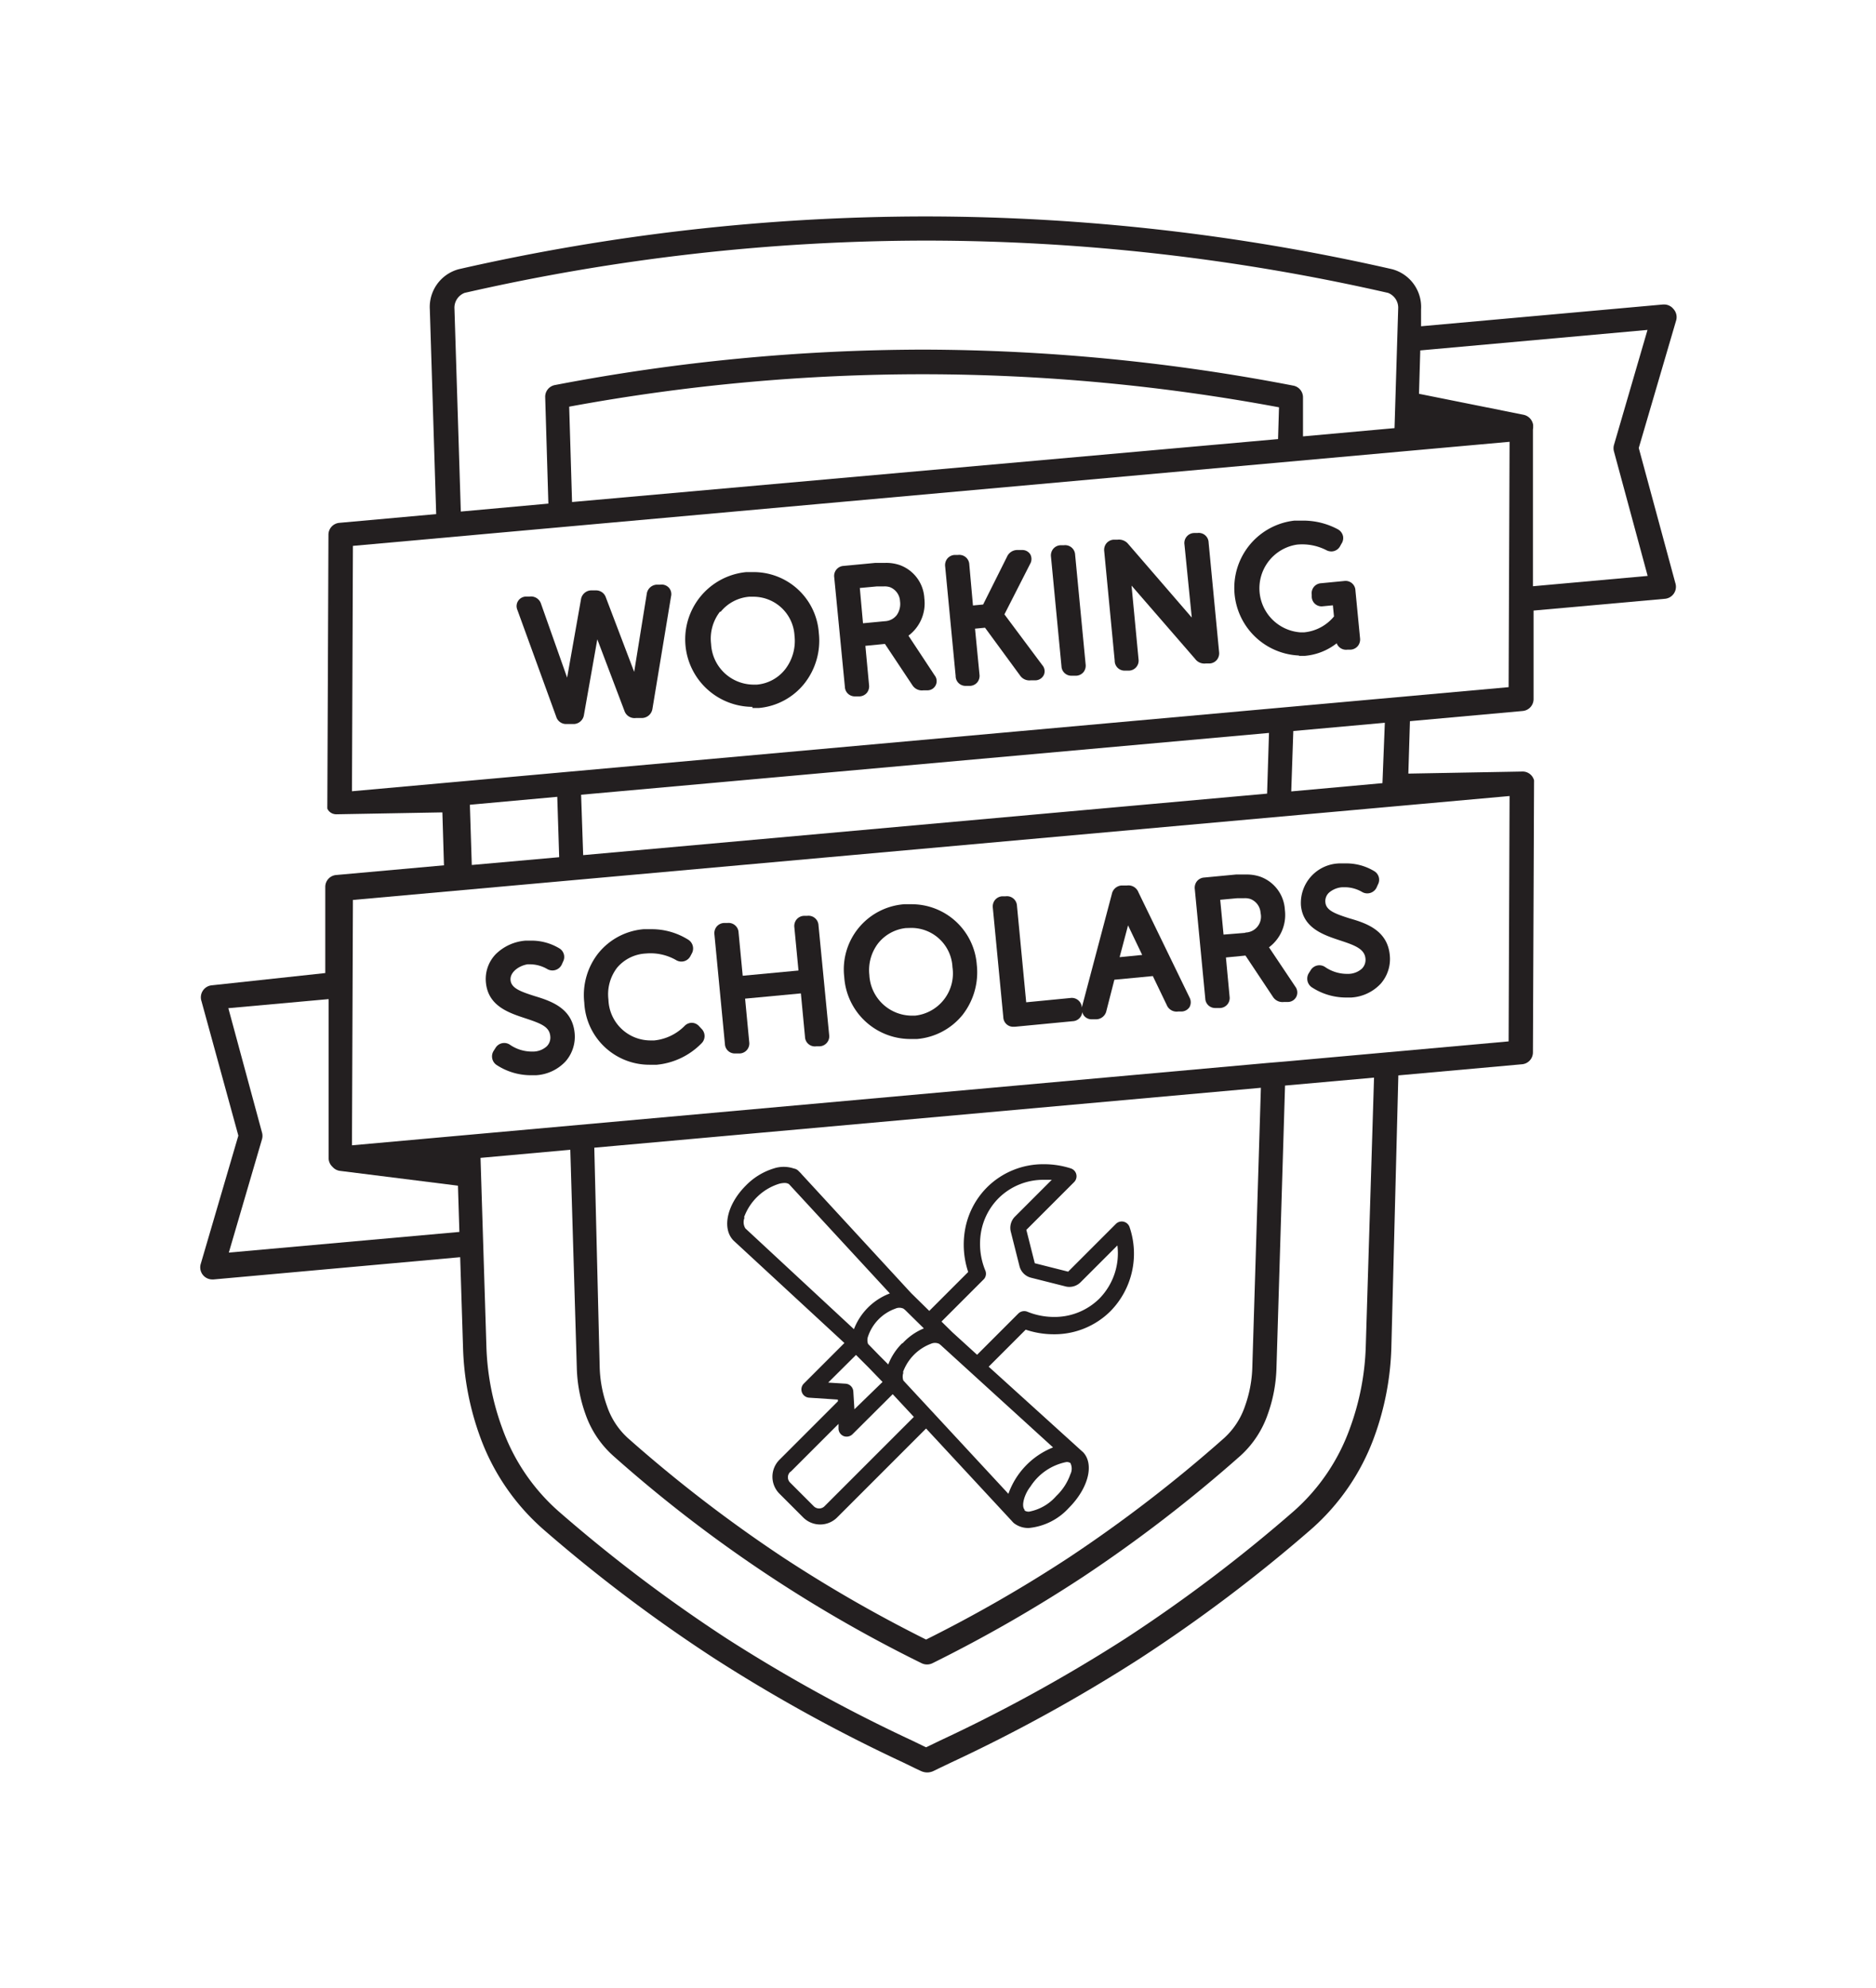 <svg id="Layer_1" data-name="Layer 1" xmlns="http://www.w3.org/2000/svg" viewBox="0 0 118.06 125.11"><defs><style>.cls-1{fill:#231f20;}</style></defs><title>Art_working_scholars_555</title><path class="cls-1" d="M105.31,19.44a.75.75,0,0,0-.58-.28h-.07L89.43,20.53l0-1.06a2.46,2.46,0,0,0-1.82-2.53,132.39,132.39,0,0,0-29.29-3.32h-.15a132.47,132.47,0,0,0-29.3,3.32,2.46,2.46,0,0,0-1.82,2.53l.4,12.88-6.09.55a.75.75,0,0,0-.69.75l-.07,16.93h0v0a.53.53,0,0,0,0,.06.56.56,0,0,0,0,.07.75.75,0,0,0,0,.11l0,.07.06.1.06.07,0,0,0,0,.07.06,0,0,.1.06h0a.72.72,0,0,0,.26.06h0l6.69-.12.1,3.33-6.78.61a.75.75,0,0,0-.69.75l0,5.42L13.34,62a.76.76,0,0,0-.66,1L15,71.46l-2.36,8.05a.76.76,0,0,0,.73,1h.07l15.52-1.4.18,5.7a17.86,17.86,0,0,0,1.08,5.62,14.17,14.17,0,0,0,4,5.83,97.12,97.12,0,0,0,10.74,8.1,100.67,100.67,0,0,0,11.89,6.55l.76.37.34.16a1,1,0,0,0,.34.09h.12a.94.94,0,0,0,.34-.09l.39-.19.71-.34a100.67,100.67,0,0,0,11.89-6.55,97.12,97.12,0,0,0,10.74-8.1,14.17,14.17,0,0,0,4-5.83,17.86,17.86,0,0,0,1.08-5.62L88,67.67l7.78-.7a.75.75,0,0,0,.69-.75l.07-16.93v-.05a.59.59,0,0,0,0-.06.57.57,0,0,0,0-.08v0a.75.75,0,0,0-.21-.35.74.74,0,0,0-.47-.2h-.07l-7.16.13.1-3.3,7.09-.64a.75.75,0,0,0,.69-.75l0-5.57,8.26-.74a.76.76,0,0,0,.66-1l-2.3-8.49,2.36-8.05A.76.76,0,0,0,105.31,19.44ZM16.49,71.68a.76.76,0,0,0,0-.41l-2.12-7.83,6.31-.57,0,10a.76.76,0,0,0,.25.56l0,0a.75.75,0,0,0,.48.25l7.41.93.09,2.91-14.51,1.3ZM78.81,86.05a7.87,7.87,0,0,1-.46,2.43,4.78,4.78,0,0,1-1.3,2A88.57,88.57,0,0,1,67.28,98a87.75,87.75,0,0,1-9,5.17,87.7,87.7,0,0,1-9-5.17,88.58,88.58,0,0,1-9.78-7.52,4.78,4.78,0,0,1-1.3-2,7.88,7.88,0,0,1-.46-2.43L37.4,72.22l41.95-3.77ZM35.89,72.35,36.3,86.1a9.38,9.38,0,0,0,.55,2.9,6.29,6.29,0,0,0,1.72,2.59A86.84,86.84,0,0,0,58,104.66a.78.78,0,0,0,.68,0,89.94,89.94,0,0,0,9.47-5.43,90.09,90.09,0,0,0,9.94-7.65A6.29,6.29,0,0,0,79.78,89a9.38,9.38,0,0,0,.55-2.9l.54-17.79,5.6-.5-.52,16.93a16.35,16.35,0,0,1-1,5.14,12.65,12.65,0,0,1-3.53,5.21,95.61,95.61,0,0,1-10.57,8,99.23,99.23,0,0,1-11.72,6.45l-.7.34-.15.07-.17-.08-.68-.33a99.21,99.21,0,0,1-11.72-6.45,95.59,95.59,0,0,1-10.57-8,12.66,12.66,0,0,1-3.53-5.21,16.35,16.35,0,0,1-1-5.14l-.37-11.88Zm43.85-5.46L22.15,72.07l.06-15.44L95,50.09l-.06,15.44-14,1.26h0ZM29.57,50.64l5.5-.5.12,3.8-5.5.49Zm7-.63,43.29-3.89-.12,3.82L36.7,53.81Zm44.69-.21L81.39,46l5.76-.52L87,49.28ZM58.12,23.55h.09a122.46,122.46,0,0,1,22.28,2.08l-.06,2L36,31.59l-.18-6A122.47,122.47,0,0,1,58.12,23.55Zm23.29.72A123.94,123.94,0,0,0,58.22,22h-.1a123.94,123.94,0,0,0-23.2,2.23.75.75,0,0,0-.61.77l.2,6.69-5.51.5L28.6,19.43a1,1,0,0,1,.64-1,131,131,0,0,1,29-3.29h.11a131,131,0,0,1,29,3.29,1,1,0,0,1,.64,1l-.23,7.51L82,27.46,82,25A.75.75,0,0,0,81.41,24.27ZM95,27.8l-.06,15.44L22.15,49.79l.06-15.44Zm1.49-1a.77.77,0,0,0-.61-.7L89.3,24.78l.08-2.73,14.3-1.29L101.57,28a.76.76,0,0,0,0,.41l2.12,7.83-7.22.65,0-9.87A.73.73,0,0,0,96.48,26.78ZM21,51Z"/><path class="cls-1" d="M35,45.09a.65.65,0,0,0,.64.47h.08l.41,0a.67.67,0,0,0,.62-.58l.84-4.75,1.71,4.51a.67.67,0,0,0,.73.44l.4,0a.68.68,0,0,0,.63-.58l1.17-7.07a.61.61,0,0,0-.12-.53.62.62,0,0,0-.56-.21l-.23,0a.67.67,0,0,0-.62.59l-.79,4.9-1.78-4.68a.65.65,0,0,0-.63-.45h-.08l-.24,0a.67.67,0,0,0-.62.58l-.87,4.91L34.05,38a.66.66,0,0,0-.72-.46l-.23,0a.6.6,0,0,0-.54.84Z"/><path class="cls-1" d="M47.35,44.55l.42,0A4.13,4.13,0,0,0,50.63,43a4.35,4.35,0,0,0,.9-3.17A4.11,4.11,0,0,0,47.4,36l-.44,0a4.25,4.25,0,0,0,.39,8.48Zm-2-6.05a2.59,2.59,0,0,1,1.8-.95h.28A2.59,2.59,0,0,1,50,40a2.92,2.92,0,0,1-.56,2.08,2.54,2.54,0,0,1-1.8,1h-.26a2.69,2.69,0,0,1-2.63-2.56A2.76,2.76,0,0,1,45.31,38.49Z"/><path class="cls-1" d="M53.17,43.22a.62.62,0,0,0,.64.6h.08l.22,0a.64.64,0,0,0,.45-.23.66.66,0,0,0,.13-.49l-.23-2.46,1.23-.12,1.73,2.6a.71.71,0,0,0,.69.32l.27,0a.58.58,0,0,0,.44-.94L57.17,40a2.54,2.54,0,0,0,1-2.35,2.35,2.35,0,0,0-1.54-2.09,2.6,2.6,0,0,0-.9-.14c-.18,0-.39,0-.64,0l-2,.19a.63.63,0,0,0-.59.72ZM54.11,37l1.08-.1.44,0a1.08,1.08,0,0,1,.38.05,1,1,0,0,1,.63.88,1.22,1.22,0,0,1-.21.88,1,1,0,0,1-.75.38l-1.37.13Z"/><path class="cls-1" d="M60.76,43.16h.08l.22,0a.64.64,0,0,0,.45-.23.66.66,0,0,0,.13-.49l-.28-2.88.63-.06,2.2,3a.71.71,0,0,0,.68.31l.3,0a.6.6,0,0,0,.53-.36.58.58,0,0,0-.11-.6l-2.38-3.19,1.62-3.18a.61.61,0,0,0,0-.61.59.59,0,0,0-.51-.26h-.08l-.26,0a.71.71,0,0,0-.61.43l-1.5,3-.64.06L61,35.52a.63.63,0,0,0-.71-.6l-.22,0a.64.64,0,0,0-.46.24.66.66,0,0,0-.13.48l.66,6.89A.62.62,0,0,0,60.76,43.16Z"/><path class="cls-1" d="M67.44,42.52h.08l.22,0a.64.64,0,0,0,.45-.23.66.66,0,0,0,.13-.49l-.66-6.89a.63.63,0,0,0-.71-.6l-.22,0a.64.64,0,0,0-.46.24.66.66,0,0,0-.13.48l.66,6.89A.62.62,0,0,0,67.44,42.52Z"/><path class="cls-1" d="M70.76,42.2h.08l.22,0a.63.63,0,0,0,.59-.72l-.44-4.63,4,4.61a.72.72,0,0,0,.67.29l.25,0a.64.64,0,0,0,.46-.24.66.66,0,0,0,.13-.48l-.66-6.89a.62.62,0,0,0-.71-.6l-.21,0a.63.63,0,0,0-.6.72L75,38.86l-4-4.63a.75.75,0,0,0-.67-.27l-.25,0a.64.64,0,0,0-.46.24.66.66,0,0,0-.13.48l.66,6.89A.62.62,0,0,0,70.76,42.2Z"/><path class="cls-1" d="M81.73,41.27l.39,0a3.77,3.77,0,0,0,2-.79.63.63,0,0,0,.68.4H85a.64.64,0,0,0,.46-.24.66.66,0,0,0,.13-.48l-.29-3a.62.62,0,0,0-.71-.6l-1.45.14a.63.63,0,0,0-.59.72v.13a.62.62,0,0,0,.71.6l.62-.06.07.7a2.77,2.77,0,0,1-1.87,1h-.26a2.78,2.78,0,0,1-.2-5.52,3.33,3.33,0,0,1,1.83.34.7.7,0,0,0,.34.09.63.63,0,0,0,.55-.34l.07-.13a.64.64,0,0,0,.11-.49.66.66,0,0,0-.32-.43,4.62,4.62,0,0,0-2.24-.55l-.5,0a4.26,4.26,0,0,0,.31,8.49Zm0-.17Z"/><path class="cls-1" d="M33.65,62.68c-.91-.29-1.47-.5-1.52-1s.52-.91,1.07-1h.18a2.19,2.19,0,0,1,1.08.31.65.65,0,0,0,.9-.31l.07-.16a.63.63,0,0,0-.24-.85,3.39,3.39,0,0,0-1.77-.48l-.34,0a3,3,0,0,0-1.88.85,2.25,2.25,0,0,0-.62,1.79c.14,1.47,1.43,1.9,2.46,2.24s1.53.54,1.59,1.13a.78.78,0,0,1-.22.64,1.3,1.3,0,0,1-.81.33h-.19a2.43,2.43,0,0,1-1.32-.43h0a.64.64,0,0,0-.9.19l-.12.19a.65.65,0,0,0,.16.88l0,0a3.93,3.93,0,0,0,2.15.66l.36,0a2.76,2.76,0,0,0,1.86-.88,2.36,2.36,0,0,0,.56-1.8C36,63.45,34.71,63,33.65,62.68Z"/><path class="cls-1" d="M44,64.58a.63.63,0,0,0-.47-.22.64.64,0,0,0-.46.21,3.13,3.13,0,0,1-1.89.9h-.28a2.65,2.65,0,0,1-2.61-2.57,2.75,2.75,0,0,1,.54-2A2.53,2.53,0,0,1,40.65,60a3.23,3.23,0,0,1,1.89.41.64.64,0,0,0,.9-.23l.09-.17a.65.65,0,0,0-.22-.88A4.33,4.33,0,0,0,41,58.47l-.49,0A4.1,4.1,0,0,0,37.64,60a4.25,4.25,0,0,0-.87,3.09A4.1,4.1,0,0,0,40.88,67l.45,0a4.54,4.54,0,0,0,2.82-1.35l0,0a.64.64,0,0,0,0-.91Z"/><path class="cls-1" d="M51.51,58.23a.63.63,0,0,0-.72-.6l-.21,0a.64.64,0,0,0-.46.24.66.66,0,0,0-.13.48l.26,2.72-3.51.33-.26-2.72a.63.63,0,0,0-.71-.6l-.22,0a.64.64,0,0,0-.46.24.66.66,0,0,0-.13.48l.66,6.89a.62.62,0,0,0,.64.6h.08l.22,0a.63.63,0,0,0,.59-.72l-.26-2.73,3.51-.33.26,2.73a.62.62,0,0,0,.71.6l.21,0a.63.63,0,0,0,.6-.72Z"/><path class="cls-1" d="M57.34,56.9l-.44,0a4.11,4.11,0,0,0-3.77,4.58,4.17,4.17,0,0,0,4.16,3.9l.42,0a4.13,4.13,0,0,0,2.86-1.51,4.35,4.35,0,0,0,.9-3.17A4.11,4.11,0,0,0,57.34,56.9Zm0,1.49a2.59,2.59,0,0,1,2.6,2.47,2.67,2.67,0,0,1-2.35,3.05h-.26a2.69,2.69,0,0,1-2.62-2.56,2.77,2.77,0,0,1,.56-2A2.59,2.59,0,0,1,57,58.4Z"/><path class="cls-1" d="M71.64,56.14a.67.67,0,0,0-.71-.42l-.35,0a.67.67,0,0,0-.61.54l-1.89,7.14v0a.63.63,0,0,0-.72-.6l-2.78.27L64,57a.63.63,0,0,0-.71-.6l-.22,0a.64.64,0,0,0-.46.24.66.66,0,0,0-.13.48l.66,6.89a.62.62,0,0,0,.64.6h.08l3.65-.35a.63.63,0,0,0,.6-.58.58.58,0,0,0,.12.25.61.61,0,0,0,.48.21h.08l.22,0a.67.67,0,0,0,.62-.54l.5-1.95,2.42-.23.87,1.81a.67.67,0,0,0,.72.42l.23,0a.62.62,0,0,0,.49-.28.64.64,0,0,0,0-.6Zm.24,3.95-1.42.14.53-2Z"/><path class="cls-1" d="M81.59,62.7a.61.61,0,0,0-.07-.61l-1.66-2.48a2.54,2.54,0,0,0,1-2.35,2.35,2.35,0,0,0-1.54-2.09,2.6,2.6,0,0,0-.9-.14c-.18,0-.39,0-.64,0l-2,.19a.64.64,0,0,0-.46.24.66.66,0,0,0-.13.48l.66,6.89a.62.62,0,0,0,.64.6h.08l.22,0a.63.63,0,0,0,.59-.72l-.23-2.46,1.23-.12,1.73,2.6a.71.71,0,0,0,.69.32l.27,0A.6.6,0,0,0,81.59,62.7Zm-3.22-4L77,58.81l-.21-2.19,1.08-.1.44,0a1.08,1.08,0,0,1,.38.05,1,1,0,0,1,.64.88A1,1,0,0,1,78.37,58.68Z"/><path class="cls-1" d="M84.34,59.18c.95.31,1.53.54,1.59,1.13a.78.78,0,0,1-.23.65,1.3,1.3,0,0,1-.8.32h-.19a2.43,2.43,0,0,1-1.32-.43h0a.64.64,0,0,0-.9.19l-.12.19a.66.66,0,0,0,.16.88l0,0a3.93,3.93,0,0,0,2.15.66l.36,0a2.76,2.76,0,0,0,1.86-.88,2.36,2.36,0,0,0,.56-1.8c-.15-1.54-1.47-2-2.53-2.3-.91-.29-1.47-.5-1.52-1a.72.72,0,0,1,.24-.63,1.43,1.43,0,0,1,.83-.33h.18a2.19,2.19,0,0,1,1.08.31.65.65,0,0,0,.9-.31l.07-.16a.63.63,0,0,0-.24-.86,3.39,3.39,0,0,0-1.77-.48l-.34,0a2.49,2.49,0,0,0-2.49,2.64C82,58.41,83.31,58.84,84.34,59.18Z"/><path class="cls-1" d="M53.14,84.51l-2.56,2.56a.52.52,0,0,0,.33.88l1.82.12v.11l-3.68,3.68a1.51,1.51,0,0,0,0,2.13l1.5,1.5a1.51,1.51,0,0,0,2.13,0l5.6-5.6,5.36,5.78.09.1,0,0,.07.07a1.47,1.47,0,0,0,.95.31,3.9,3.9,0,0,0,2.51-1.26c1.23-1.23,1.62-2.75.9-3.51l0,0-.08-.07L62.22,86l2.33-2.33a5.47,5.47,0,0,0,1.75.29,5,5,0,0,0,3.59-1.46,5.17,5.17,0,0,0,1.2-5.27.52.52,0,0,0-.87-.21l-3,3-2.1-.53-.53-2.1,3-3a.52.52,0,0,0-.21-.87,5.48,5.48,0,0,0-1.68-.26,5,5,0,0,0-3.59,1.46,5,5,0,0,0-1.38,2.67,5.43,5.43,0,0,0,.2,2.65l-2.45,2.45-1.14-1.12L50.46,73.9l-.07-.08-.07-.07-.06-.06a.52.52,0,0,0-.3-.16,2,2,0,0,0-1.28,0,4.14,4.14,0,0,0-1.75,1.08c-1.18,1.18-1.52,2.7-.76,3.46ZM64.77,95.12a.46.46,0,0,1-.29-.07l0-.05c-.23-.25,0-1,.37-1.46A3.48,3.48,0,0,1,67.11,92h0a.43.43,0,0,1,.25.06l0,0a.79.79,0,0,1,0,.71,3.48,3.48,0,0,1-.89,1.37A3,3,0,0,1,64.77,95.12Zm-11-6.44-.07-1.13a.52.52,0,0,0-.48-.48L52.12,87l1.75-1.74.79.79.88.91Zm-4,3.92,3-3,0,.32a.52.52,0,0,0,.33.45.53.53,0,0,0,.55-.12l2.53-2.52,1.33,1.43-5.63,5.63a.48.48,0,0,1-.66,0l-1.5-1.5a.47.47,0,0,1,0-.66Zm7-8.07a3.83,3.83,0,0,0-.87,1.33l-.54-.54-.73-.75a.7.7,0,0,1,0-.48,2.81,2.81,0,0,1,1.71-1.74.61.61,0,0,1,.52,0l.1.08,1.18,1.16A3.76,3.76,0,0,0,56.8,84.53Zm-9.95-7.92A3.44,3.44,0,0,1,49,74.5a1.37,1.37,0,0,1,.36-.06.52.52,0,0,1,.29.07L56,81.39a3.9,3.9,0,0,0-2.26,2.25L46.91,77.3A.74.74,0,0,1,46.86,76.61Zm10,9.75a3,3,0,0,1,1.76-1.8.63.63,0,0,1,.52,0l.09.07,7.08,6.45A4.91,4.91,0,0,0,63.46,94l-6.61-7.13A.75.75,0,0,1,56.86,86.35ZM62,79.93a4.4,4.4,0,0,1-.26-2.41,4,4,0,0,1,1.1-2.12,4,4,0,0,1,2.86-1.16l.49,0-2.3,2.3a1,1,0,0,0-.27,1l.54,2.14a1,1,0,0,0,.72.72l2.14.54a1,1,0,0,0,1-.27l2.3-2.3a4.07,4.07,0,0,1-1.13,3.34,4,4,0,0,1-2.86,1.16,4.46,4.46,0,0,1-1.68-.33.53.53,0,0,0-.56.11l-2.6,2.6-1.56-1.42-.68-.67,2.68-2.68A.52.52,0,0,0,62,79.93Z"/></svg>